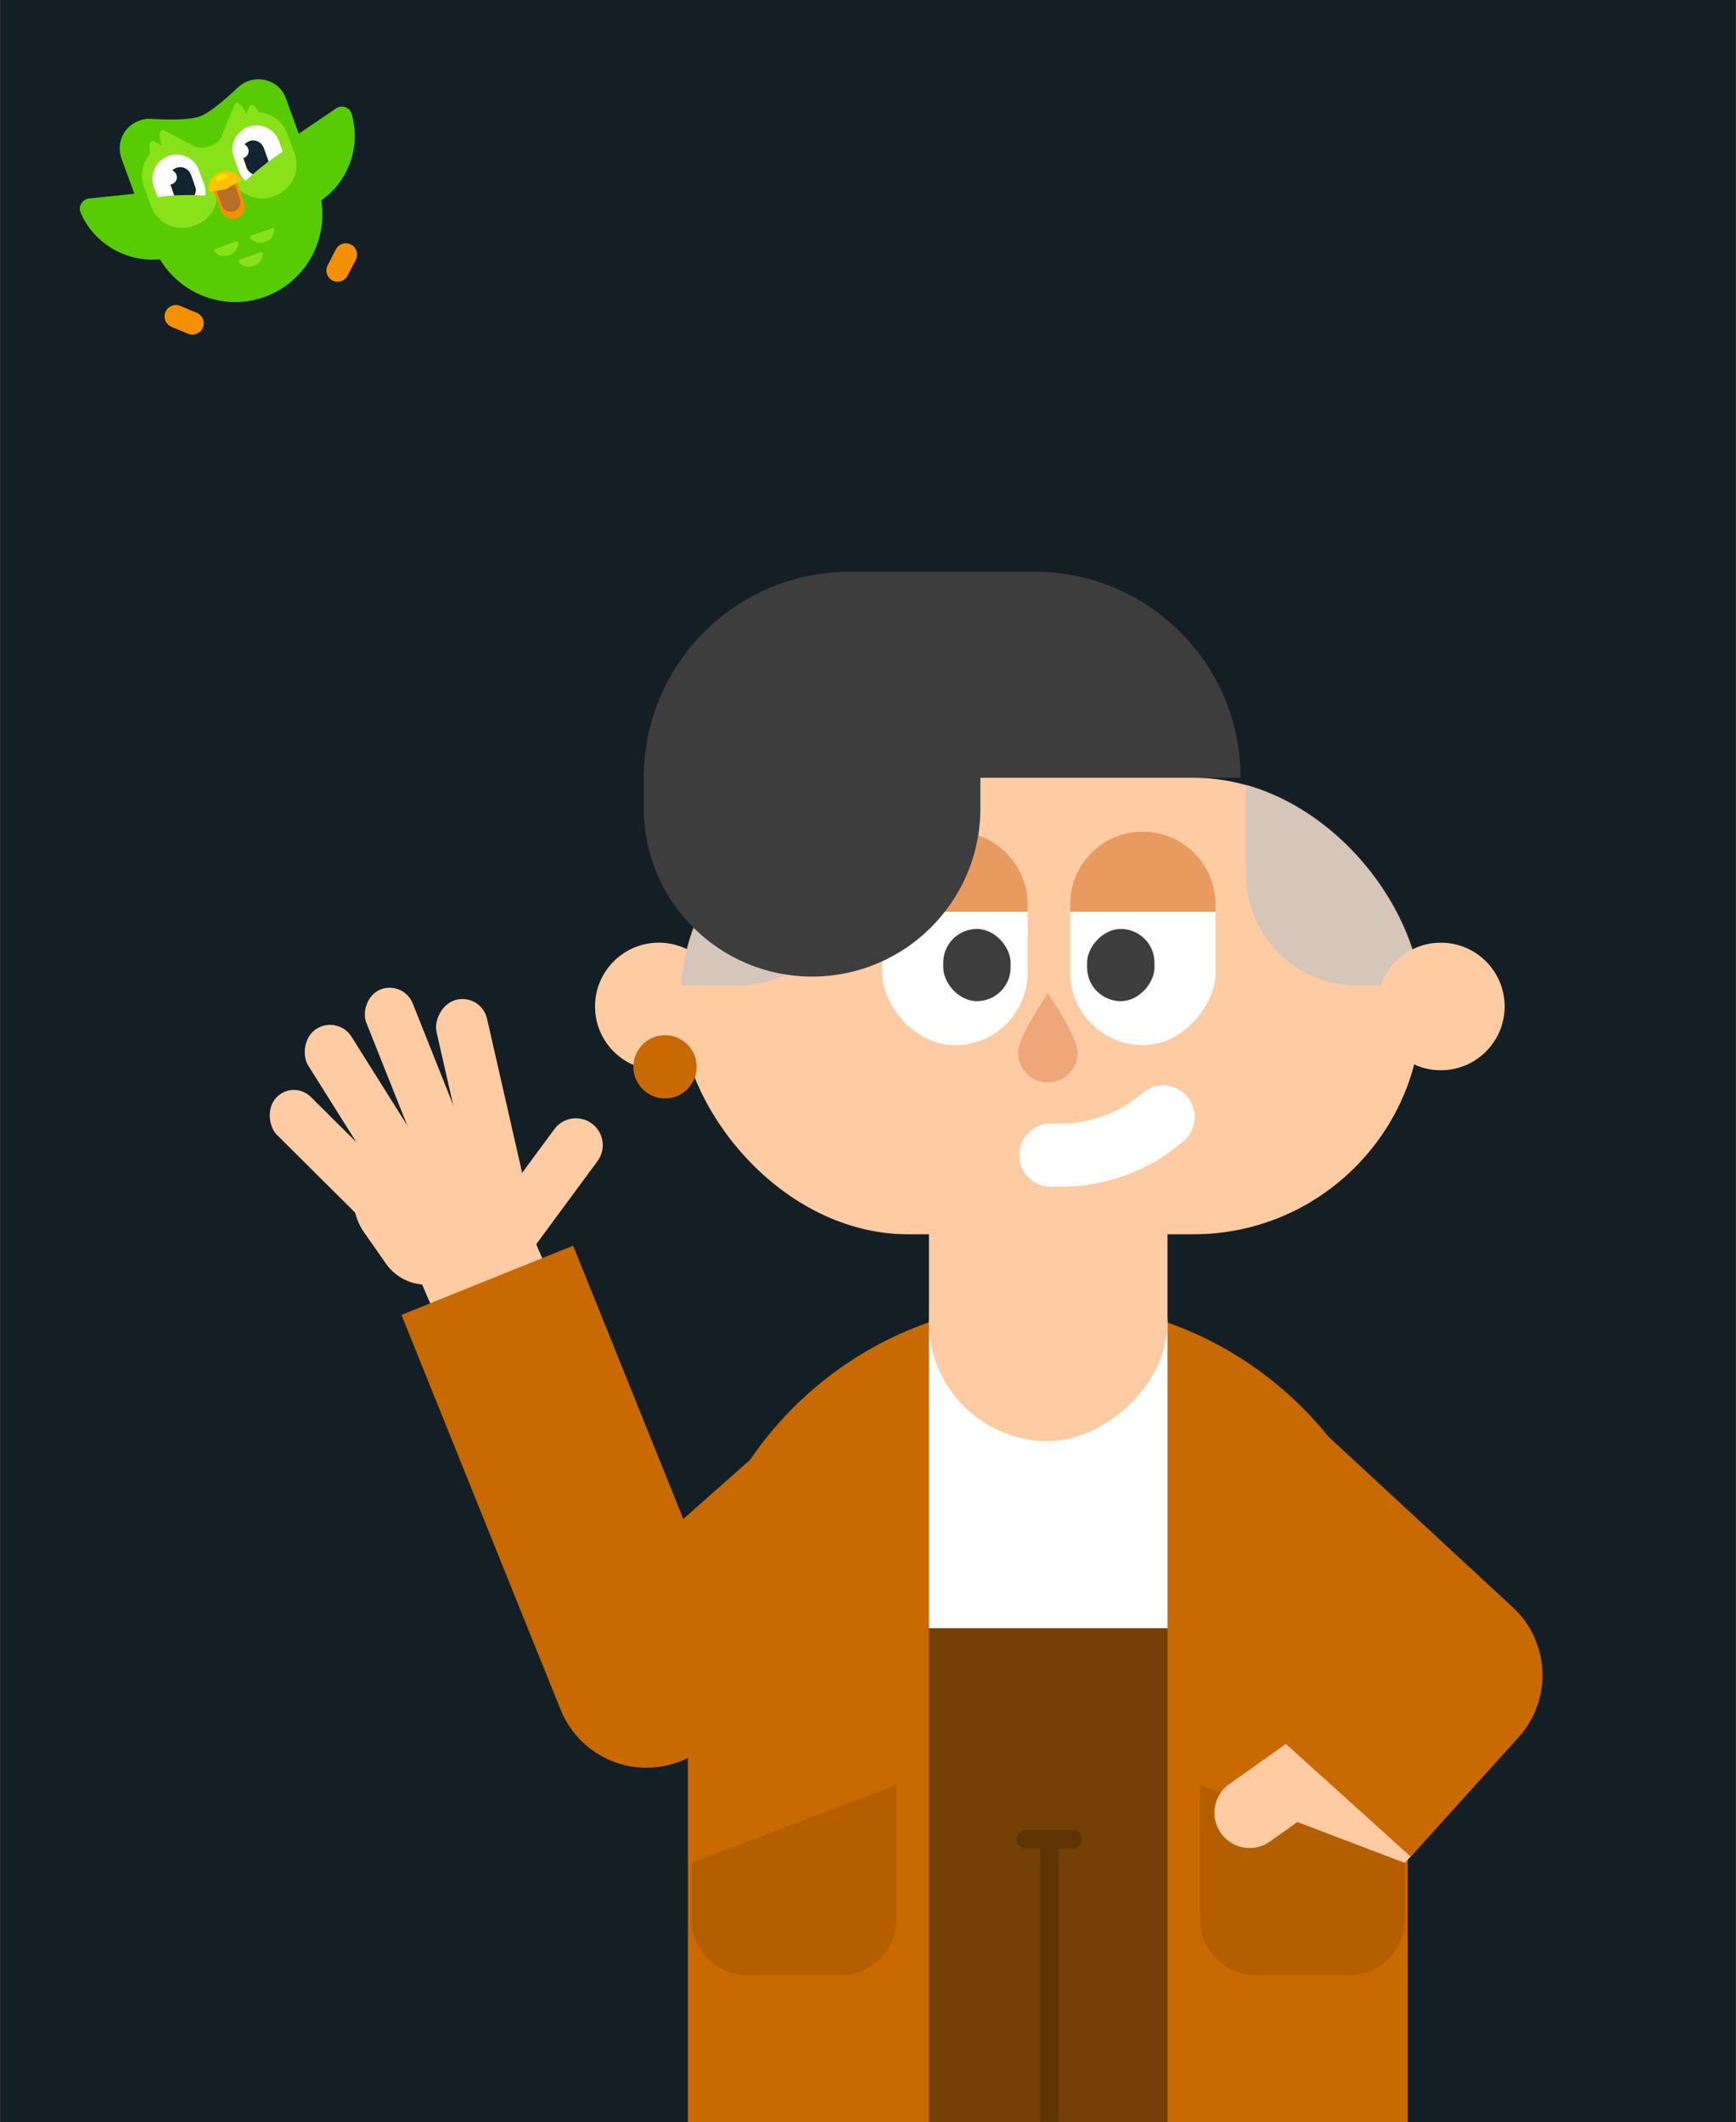 <svg width="1806" height="2208" viewBox="0 0 1806 2208" fill="none" xmlns="http://www.w3.org/2000/svg">
<rect x="0" y="0" width="1806" height="2208" fill="#333333" stroke="none"/>
<rect x="0.57" width="1804.86" height="2207.72" fill="#131F24"/>
<path d="M715.668 1729.16C715.668 1522.37 883.306 1354.73 1090.1 1354.73C1296.89 1354.73 1464.53 1522.37 1464.53 1729.16V2207.72H715.668V1729.16Z" fill="#C86902"/>
<rect x="707.265" y="809.145" width="771.838" height="474.952" rx="237.476" fill="#FFCBA3"/>
<path d="M1090.49 1252.48C1159.03 1252.48 1214.59 1308.04 1214.59 1376.58L1214.59 1693.96L966.396 1693.96L966.396 1376.58C966.396 1308.04 1021.96 1252.48 1090.49 1252.48Z" fill="white"/>
<rect x="1214.59" y="1057.88" width="441.482" height="248.193" rx="124.097" transform="rotate(90 1214.59 1057.88)" fill="#FFCBA3"/>
<circle cx="685.379" cy="1047.09" r="66.359" fill="#FFCBA3"/>
<circle cx="32.91" cy="32.91" r="32.91" transform="matrix(1 0 0 -1 658.929 1142.79)" fill="#C86902"/>
<mask id="mask0_285_799" style="mask-type:alpha" maskUnits="userSpaceOnUse" x="707" y="809" width="773" height="476">
<rect x="707.265" y="809.146" width="771.838" height="474.952" rx="237.476" fill="#FFCBA3"/>
</mask>
<g mask="url(#mask0_285_799)">
<path d="M1093.18 1201.76H1103.76C1142.78 1201.76 1180.5 1187.68 1209.97 1162.1V1162.1" stroke="white" stroke-width="65.786" stroke-linecap="round" stroke-linejoin="round"/>
<path d="M883.618 816.466C786.221 816.466 707.265 895.421 707.265 992.818V1025.26H768.07C831.885 1025.26 883.618 973.524 883.618 909.709V816.466Z" fill="#D6C5B9"/>
<path d="M1296.34 816.466C1393.74 816.466 1472.69 895.421 1472.69 992.818V1025.26H1411.89C1348.07 1025.26 1296.34 973.524 1296.34 909.709V816.466Z" fill="#D6C5B9"/>
</g>
<rect x="917.66" y="865.138" width="151.381" height="222.253" rx="75.691" fill="white"/>
<rect x="981.271" y="966.478" width="70.101" height="75.072" rx="35.05" fill="#3D3D3D"/>
<path d="M917.66 940.828C917.66 899.026 951.548 865.138 993.35 865.138C1035.15 865.138 1069.04 899.026 1069.04 940.828V948.546H917.66V940.828Z" fill="#E99B5F"/>
<rect width="151.381" height="222.253" rx="75.691" transform="matrix(-1 0 0 1 1264.64 865.138)" fill="white"/>
<rect width="70.101" height="75.072" rx="35.05" transform="matrix(-1 0 0 1 1201.03 966.478)" fill="#3D3D3D"/>
<path d="M1264.64 940.828C1264.64 899.026 1230.75 865.138 1188.95 865.138C1147.14 865.138 1113.26 899.026 1113.26 940.828V948.546H1264.64V940.828Z" fill="#E99B5F"/>
<circle cx="1498.95" cy="1047.09" r="66.359" fill="#FFCBA3"/>
<path d="M669.718 809.144C669.718 690.774 765.676 594.815 884.046 594.815H1076.32C1194.69 594.815 1290.65 690.774 1290.65 809.144H669.718Z" fill="#3D3D3D"/>
<path d="M669.718 808.933H1019.93L1019.93 840.889C1019.93 937.598 941.534 1016 844.825 1016C748.116 1016 669.718 937.598 669.718 840.888L669.718 808.933Z" fill="#3D3D3D"/>
<path d="M1121.08 1095.24C1121.08 1112.35 1107.21 1126.22 1090.1 1126.22C1072.99 1126.22 1059.12 1112.35 1059.12 1095.24C1059.12 1078.13 1090.1 1033.55 1090.1 1033.55C1090.1 1033.55 1121.08 1078.13 1121.08 1095.24Z" fill="#EFA678"/>
<rect x="966.397" y="1693.96" width="248.193" height="513.76" fill="#744007"/>
<path d="M1067.2 1903.99C1061.88 1903.99 1057.57 1908.31 1057.57 1913.62C1057.57 1918.94 1061.88 1923.25 1067.2 1923.25V1903.99ZM1116.14 1923.25C1121.46 1923.25 1125.77 1918.94 1125.77 1913.62C1125.77 1908.31 1121.46 1903.99 1116.14 1903.99V1923.25ZM1082.04 2197.92V2207.55H1101.3V2197.92H1082.04ZM1067.2 1923.25H1091.67V1903.99H1067.2V1923.25ZM1091.67 1923.25H1116.14V1903.99H1091.67V1923.25ZM1082.04 1913.62V2197.92H1101.3V1913.62H1082.04Z" fill="#603303"/>
<path d="M551.581 1280.12L436.394 1330.05L466.664 1399.89C471.468 1410.97 484.347 1416.06 495.43 1411.26L570.481 1378.73C581.565 1373.92 586.655 1361.04 581.851 1349.96L551.581 1280.12Z" fill="#FFCBA3"/>
<rect width="52.232" height="201.312" rx="26.116" transform="matrix(-0.926 0.379 0.37 0.929 419.698 1019.65)" fill="#FFCBA3"/>
<rect width="54.329" height="216.789" rx="27.164" transform="matrix(-0.968 0.25 0.222 0.975 500.667 1033.42)" fill="#FFCBA3"/>
<path d="M510.08 1145.82L404.426 1191.62C369.145 1206.91 356.764 1250.72 378.821 1282.21L401.602 1314.75C415.507 1334.6 441.461 1341.94 463.702 1332.3L555.178 1292.65C563.799 1288.91 567.758 1278.89 564.021 1270.27L510.08 1145.82Z" fill="#FFCBA3"/>
<rect width="52.936" height="193.889" rx="26.468" transform="matrix(-0.67 0.742 0.709 0.705 304.752 1122.7)" fill="#FFCBA3"/>
<rect width="54.133" height="188.528" rx="27.066" transform="matrix(-0.835 0.55 0.532 0.847 351.367 1055.76)" fill="#FFCBA3"/>
<path d="M621.625 1207.92C630.774 1195.51 628.128 1178.03 615.713 1168.88C603.299 1159.73 585.818 1162.37 576.669 1174.79L511.794 1262.81C509.79 1265.53 510.37 1269.36 513.089 1271.36L548.198 1297.24C550.917 1299.24 554.746 1298.66 556.75 1295.94L621.625 1207.92Z" fill="#FFCBA3"/>
<path d="M932.523 1857.06L719.58 1938.1V1996.99C719.58 2028.9 745.447 2054.77 777.354 2054.77H874.749C906.657 2054.77 932.523 2028.9 932.523 1996.99V1857.06Z" fill="#B45E00"/>
<path d="M927.187 1645.9C966.991 1610.64 970.669 1549.78 935.403 1509.98C900.137 1470.17 839.281 1466.49 799.478 1501.76L927.187 1645.9ZM672.582 1742.83L583.275 1778.83C594.974 1807.86 620.048 1829.39 650.508 1836.56C680.968 1843.73 713.014 1835.66 736.436 1814.91L672.582 1742.83ZM799.478 1501.76L608.727 1670.76L736.436 1814.91L927.187 1645.9L799.478 1501.76ZM761.889 1706.84L596.269 1295.96L417.655 1367.96L583.275 1778.83L761.889 1706.84Z" fill="#C86902"/>
<path d="M1433.45 1968.11L1471.39 1927.3L1402.96 1798.08L1296.59 1875.61L1433.45 1968.11Z" fill="#FFCBA3"/>
<path d="M1248.46 1857.06L1461.41 1938.1V1997C1461.41 2028.9 1435.54 2054.77 1403.63 2054.77H1306.24C1274.33 2054.77 1248.46 2028.9 1248.46 1997V1857.06Z" fill="#B45E00"/>
<path d="M1321.16 1915.84C1304.69 1927.54 1281.84 1923.67 1270.14 1907.19C1258.44 1890.72 1262.31 1867.87 1278.79 1856.17L1321.16 1915.84ZM1278.79 1856.17L1398.28 1771.32L1440.65 1830.99L1321.16 1915.84L1278.79 1856.17Z" fill="#FFCBA3"/>
<path d="M1254.11 1638.66C1215.09 1602.54 1212.73 1541.61 1248.86 1502.59C1284.98 1463.56 1345.9 1461.21 1384.93 1497.33L1254.11 1638.66ZM1508.41 1742.84L1573.81 1672.17C1612.5 1707.99 1615.2 1768.25 1579.86 1807.38L1508.41 1742.84ZM1384.93 1497.33L1573.81 1672.17L1443 1813.5L1254.11 1638.66L1384.93 1497.33ZM1579.86 1807.38L1467.63 1931.64L1324.71 1802.55L1436.95 1678.29L1579.86 1807.38Z" fill="#C86902"/>
<path d="M172.11 324.57C174.683 318.55 181.545 315.685 187.549 318.263L204.703 325.428C210.707 328.009 213.566 334.887 210.993 340.906C208.42 346.926 201.558 349.791 195.554 347.211L178.4 340.046C172.396 337.467 169.537 330.589 172.11 324.57Z" fill="#F49000"/>
<path d="M365.094 254.349C359.376 251.483 352.23 253.776 349.369 259.508L340.793 276.132C337.934 281.864 340.221 289.029 345.938 291.895C351.656 294.762 358.804 292.469 361.663 286.736L370.242 270.113C373.1 264.38 370.813 257.215 365.094 254.349Z" fill="#F49000"/>
<path d="M365.952 118.781C363.95 111.616 355.66 108.75 349.656 112.762L310.774 139.131L297.621 102.731C296.193 98.718 294.191 95.279 291.331 92.126C279.609 79.802 260.168 79.229 247.874 90.693C229.576 107.89 216.139 118.208 207.848 121.074C199.556 124.227 182.402 125.087 156.671 123.654C152.668 123.367 148.666 123.94 144.663 125.66C128.652 131.392 120.647 148.875 126.365 164.926L139.803 201.612L92.628 206.485C85.481 207.344 80.906 215.083 84.051 221.675C98.061 253.489 130.94 272.979 166.392 269.826C188.406 306.513 233.865 323.996 275.607 308.804C317.348 293.615 341.079 250.91 334.216 208.491C363.093 188.141 375.387 152.315 365.952 118.781Z" fill="#58CC02"/>
<path d="M306.484 159.767L299.052 139.131C294.19 126.233 282.468 117.922 269.602 116.775C268.173 114.196 266.172 111.616 263.884 109.61C262.741 108.463 260.168 109.037 259.31 111.043L256.165 118.495H255.879C254.45 114.482 252.162 110.47 248.446 107.604C247.302 106.171 244.729 107.03 243.871 109.037L229.576 144.003C223.858 151.742 213.279 155.468 203.845 152.888L170.68 135.692C168.964 134.545 167.249 135.405 166.677 137.698C165.819 142.284 166.677 146.87 168.393 151.169H168.107L160.387 147.156C158.386 146.01 156.099 147.156 155.813 149.449C155.241 152.888 155.527 156.328 156.385 159.767C148.379 168.939 145.234 181.836 149.809 194.16L157.242 214.797C163.818 232.567 183.26 241.452 200.985 235.146L203.559 234.286C216.71 229.414 225.001 217.376 225.859 204.192C236.152 200.466 243.299 197.886 247.874 196.167C257.023 205.338 271.032 209.064 283.898 204.479L286.185 203.619C303.91 197.027 312.774 177.537 306.484 159.767Z" fill="#89E219"/>
<path d="M230.148 182.697C236.724 180.404 244.158 183.843 246.731 190.435L254.164 210.498C256.452 217.09 253.021 224.542 246.445 227.122C239.869 229.415 232.436 225.975 229.863 219.383L222.429 199.32C220.142 192.442 223.573 184.99 230.148 182.697Z" fill="#F49000"/>
<path d="M231.863 187.282C237.009 185.276 242.727 188.142 244.729 193.301L249.589 206.772C251.59 211.931 248.731 217.663 243.585 219.669C238.439 221.676 232.721 218.81 230.719 213.651L225.859 200.18C224.144 195.021 226.717 189.289 231.863 187.282Z" fill="#B66E28"/>
<path d="M217.282 199.033C215.853 190.721 220.713 182.41 229.576 178.97C237.295 176.104 246.73 179.543 250.733 186.709L251.019 187.569L235.294 196.74L217.568 199.893L217.282 199.033Z" fill="#FFC200"/>
<path d="M227.003 188.714C226.145 188.714 225.574 188.428 225.002 187.855C224.144 186.708 224.144 185.275 225.288 184.129C227.861 181.836 231.006 180.976 234.437 180.976C235.866 180.976 237.01 182.122 237.01 183.556C237.01 184.989 235.866 186.135 234.437 186.135C232.15 186.135 230.434 186.708 228.719 188.141C228.147 188.428 227.575 188.714 227.003 188.714Z" fill="#FFDE00"/>
<path d="M294.19 157.761L290.187 146.869C285.613 133.972 271.032 127.093 258.166 131.966C245.301 136.838 238.439 151.169 243.299 164.066L248.445 178.11C249.875 182.123 252.448 185.562 255.307 188.428C269.03 175.531 282.182 165.499 294.19 157.761Z" fill="white"/>
<path d="M213.566 203.62C214.137 199.607 213.851 195.308 212.136 191.295L206.99 177.251C202.415 164.354 187.834 157.475 174.969 162.348C162.103 167.22 155.241 181.55 160.102 194.448L164.104 205.053C178.113 203.046 194.982 202.186 213.566 203.62Z" fill="white"/>
<path d="M181.258 203.333C187.834 203.047 194.982 202.76 202.415 203.047C203.844 200.181 204.13 197.028 202.987 193.875L198.698 181.838C196.411 175.532 189.549 172.379 183.545 174.672C181.83 175.246 180.4 176.105 179.257 177.252C181.258 178.112 182.688 179.545 183.545 181.838C184.975 185.85 182.974 190.149 178.971 191.582C178.399 191.869 177.827 191.869 177.256 191.869L180.686 201.9C180.972 202.474 181.258 202.76 181.258 203.333Z" fill="#122431"/>
<path d="M263.313 181.263C268.745 176.391 274.177 172.091 279.324 168.079C279.324 167.506 279.038 166.646 278.752 166.073L274.463 154.035C272.176 147.729 265.314 144.577 259.31 146.87C257.309 147.729 255.593 148.876 254.45 150.309C256.165 151.169 257.595 152.602 258.167 154.608C259.596 158.621 257.595 162.92 253.592 164.353C253.306 164.353 253.306 164.353 253.02 164.353L256.451 174.098C257.595 177.537 260.168 180.117 263.313 181.263Z" fill="#122431"/>
<path d="M224.144 258.937L245.587 251.198C246.73 250.911 247.874 251.485 247.874 252.631C247.874 258.363 244.157 263.522 238.439 265.529C232.721 267.535 226.431 266.102 223 261.516C222.429 260.656 223 259.223 224.144 258.937Z" fill="#89E219"/>
<path d="M261.597 245.179L283.04 237.44C284.184 237.154 285.327 237.727 285.327 238.873C285.327 244.606 281.61 249.765 275.892 251.771C270.174 253.777 263.884 252.344 260.454 247.758C260.168 246.898 260.454 245.465 261.597 245.179Z" fill="#89E219"/>
<path d="M249.589 270.114L271.032 262.376C272.175 262.089 273.319 262.662 273.319 263.809C273.319 269.541 269.602 274.7 263.884 276.706C258.166 278.713 251.876 277.28 248.445 272.694C247.874 271.834 248.445 270.688 249.589 270.114Z" fill="#89E219"/>
</svg>
